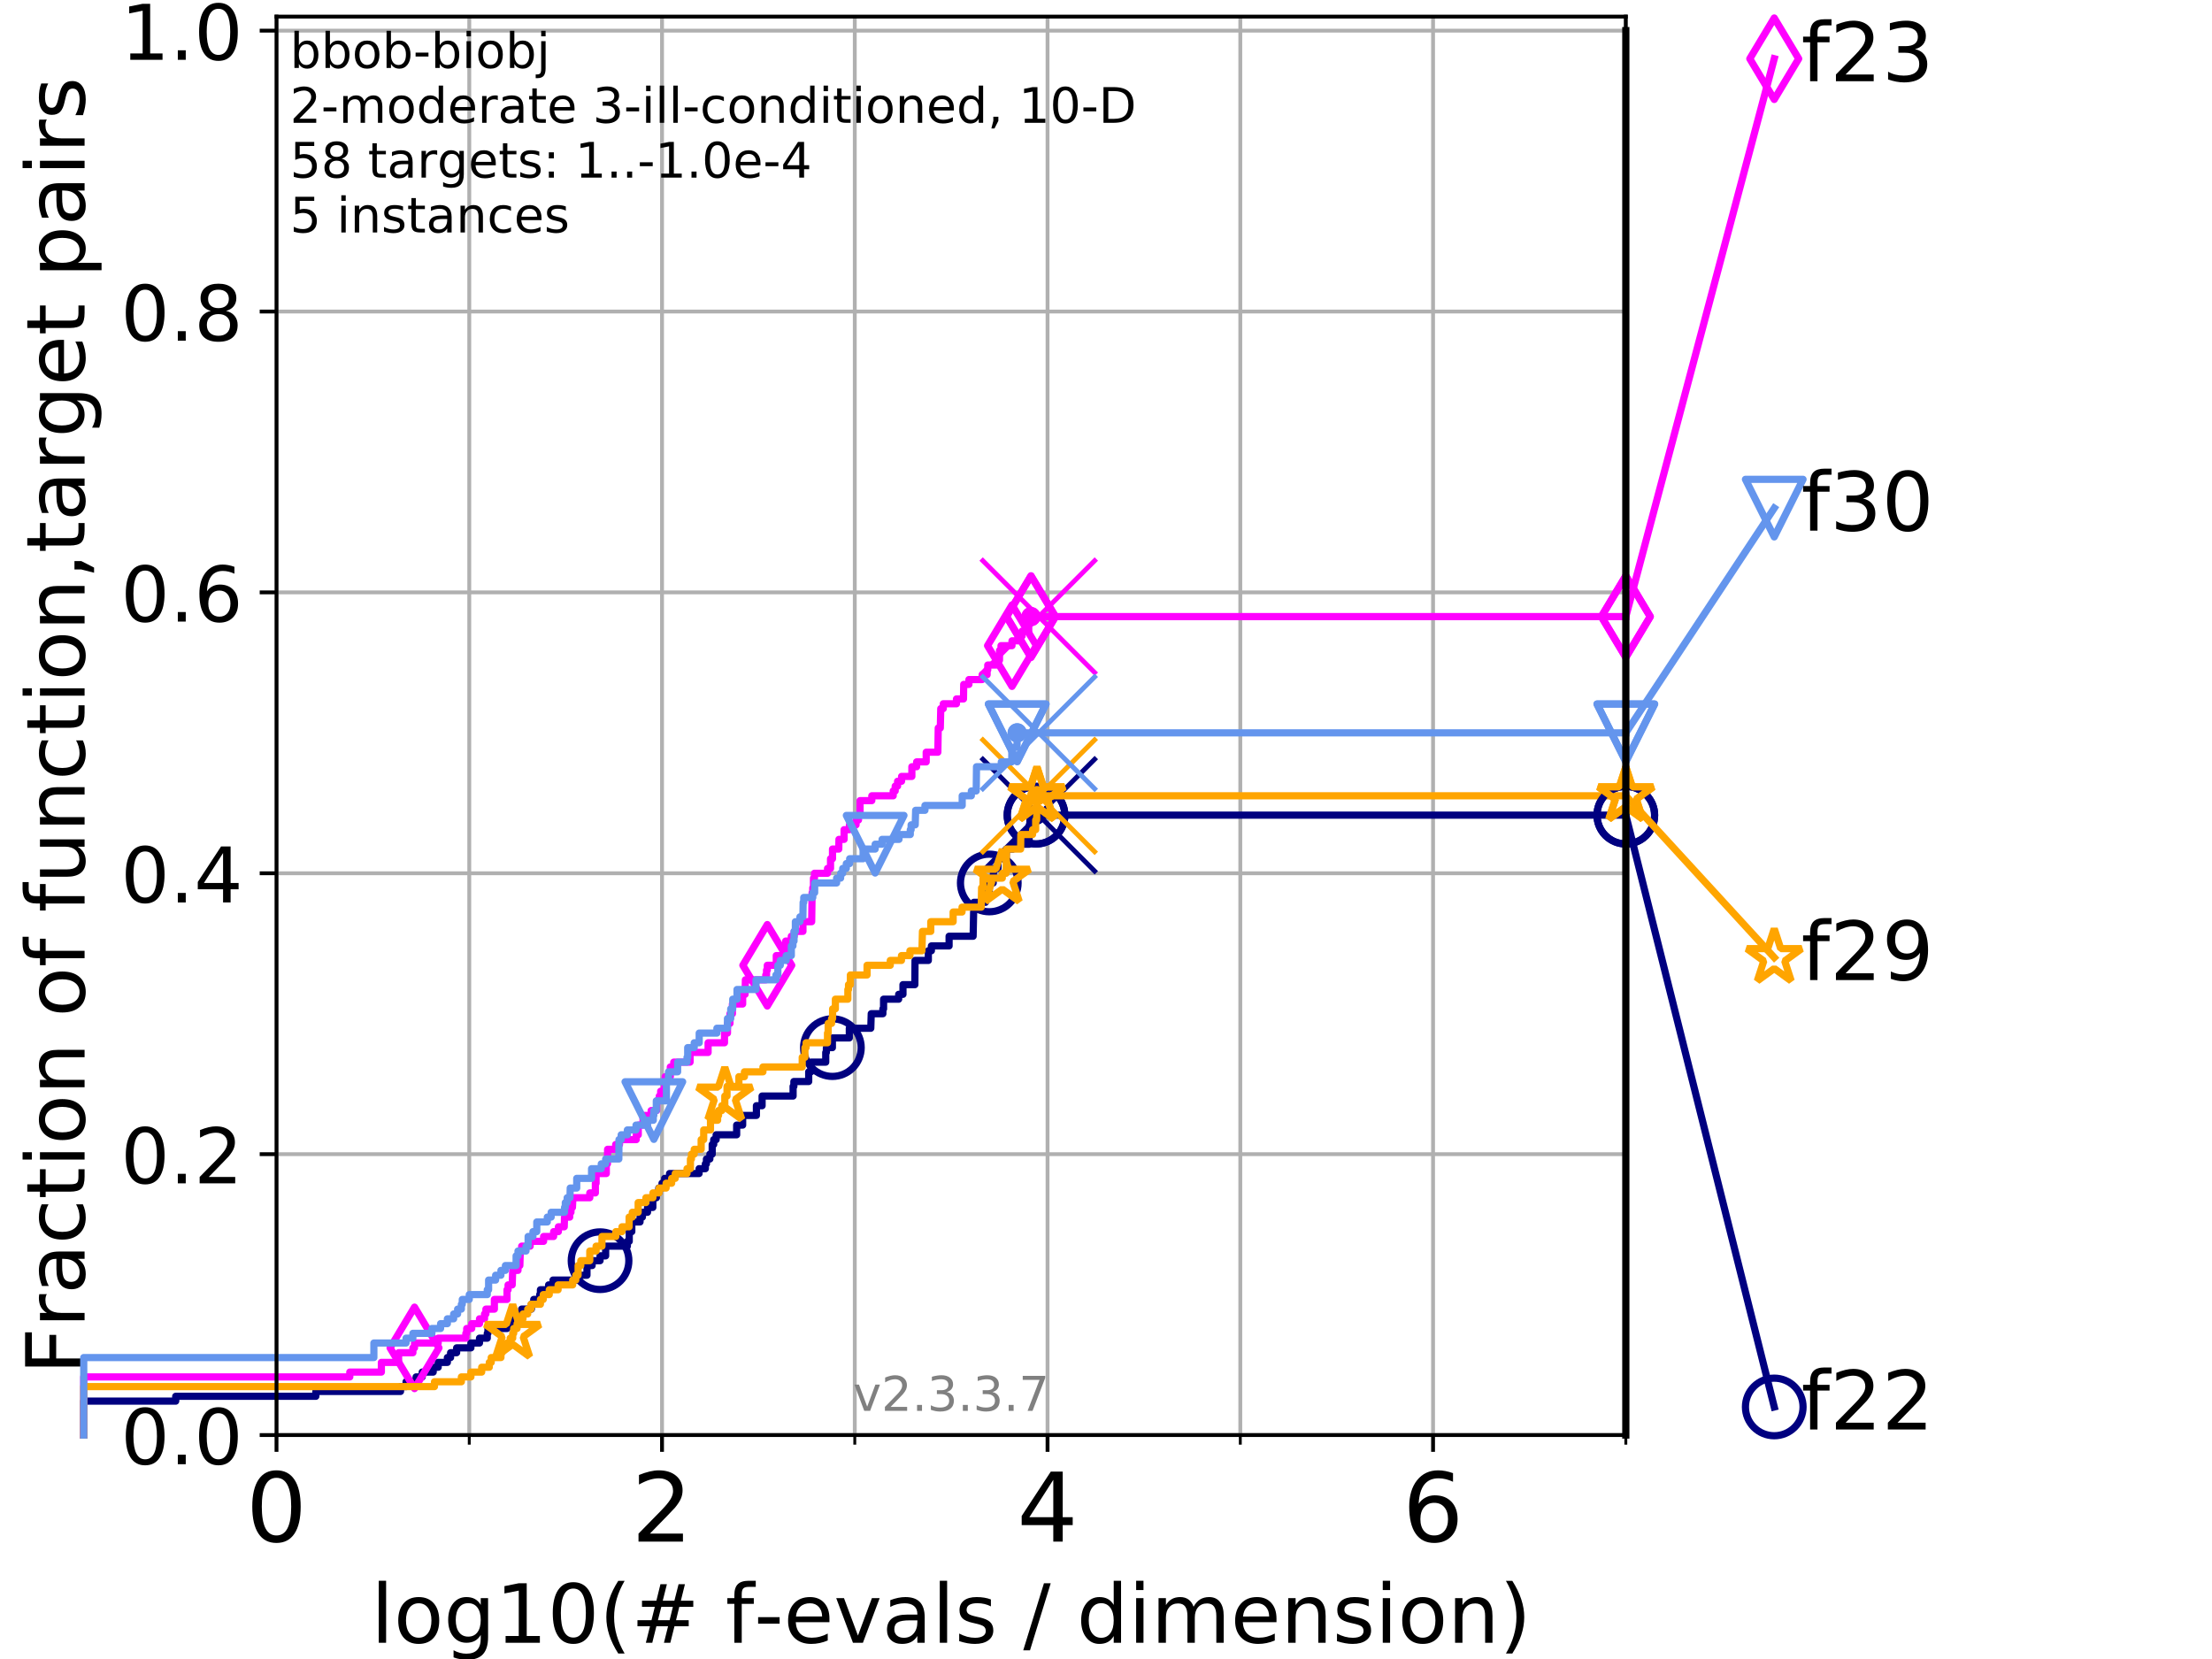 <?xml version="1.0" encoding="utf-8" standalone="no"?>
<!DOCTYPE svg PUBLIC "-//W3C//DTD SVG 1.1//EN"
  "http://www.w3.org/Graphics/SVG/1.1/DTD/svg11.dtd">
<!-- Created with matplotlib (https://matplotlib.org/) -->
<svg height="345.6pt" version="1.1" viewBox="0 0 460.8 345.6" width="460.8pt" xmlns="http://www.w3.org/2000/svg" xmlns:xlink="http://www.w3.org/1999/xlink">
 <defs>
  <style type="text/css">
*{stroke-linecap:butt;stroke-linejoin:round;}
  </style>
 </defs>
 <g id="figure_1">
  <g id="patch_1">
   <path d="M 0 345.6 
L 460.8 345.6 
L 460.8 0 
L 0 0 
z
" style="fill:#ffffff;"/>
  </g>
  <g id="axes_1">
   <g id="patch_2">
    <path d="M 57.6 298.944 
L 338.688 298.944 
L 338.688 3.456 
L 57.6 3.456 
z
" style="fill:#ffffff;"/>
   </g>
   <g id="matplotlib.axis_1">
    <g id="xtick_1">
     <g id="line2d_1">
      <path clip-path="url(#pb2e77cc749)" d="M 57.6 298.944 
L 57.6 3.456 
" style="fill:none;stroke:#b0b0b0;stroke-linecap:square;stroke-width:0.8;"/>
     </g>
     <g id="line2d_2">
      <defs>
       <path d="M 0 0 
L 0 3.5 
" id="m6a8f9280f4" style="stroke:#000000;stroke-width:0.8;"/>
      </defs>
      <g>
       <use style="stroke:#000000;stroke-width:0.8;" x="57.6" xlink:href="#m6a8f9280f4" y="298.944"/>
      </g>
     </g>
     <g id="text_1">
      <!-- 0 -->
      <defs>
       <path d="M 31.781 66.406 
Q 24.172 66.406 20.328 58.906 
Q 16.5 51.422 16.5 36.375 
Q 16.5 21.391 20.328 13.891 
Q 24.172 6.391 31.781 6.391 
Q 39.453 6.391 43.281 13.891 
Q 47.125 21.391 47.125 36.375 
Q 47.125 51.422 43.281 58.906 
Q 39.453 66.406 31.781 66.406 
z
M 31.781 74.219 
Q 44.047 74.219 50.516 64.516 
Q 56.984 54.828 56.984 36.375 
Q 56.984 17.969 50.516 8.266 
Q 44.047 -1.422 31.781 -1.422 
Q 19.531 -1.422 13.062 8.266 
Q 6.594 17.969 6.594 36.375 
Q 6.594 54.828 13.062 64.516 
Q 19.531 74.219 31.781 74.219 
z
" id="DejaVuSans-48"/>
      </defs>
      <g transform="translate(51.237 321.141)scale(0.2 -0.2)">
       <use xlink:href="#DejaVuSans-48"/>
      </g>
     </g>
    </g>
    <g id="xtick_2">
     <g id="line2d_3">
      <path clip-path="url(#pb2e77cc749)" d="M 137.911 298.944 
L 137.911 3.456 
" style="fill:none;stroke:#b0b0b0;stroke-linecap:square;stroke-width:0.8;"/>
     </g>
     <g id="line2d_4">
      <g>
       <use style="stroke:#000000;stroke-width:0.8;" x="137.911" xlink:href="#m6a8f9280f4" y="298.944"/>
      </g>
     </g>
     <g id="text_2">
      <!-- 2 -->
      <defs>
       <path d="M 19.188 8.297 
L 53.609 8.297 
L 53.609 0 
L 7.328 0 
L 7.328 8.297 
Q 12.938 14.109 22.625 23.891 
Q 32.328 33.688 34.812 36.531 
Q 39.547 41.844 41.422 45.531 
Q 43.312 49.219 43.312 52.781 
Q 43.312 58.594 39.234 62.25 
Q 35.156 65.922 28.609 65.922 
Q 23.969 65.922 18.812 64.312 
Q 13.672 62.703 7.812 59.422 
L 7.812 69.391 
Q 13.766 71.781 18.938 73 
Q 24.125 74.219 28.422 74.219 
Q 39.75 74.219 46.484 68.547 
Q 53.219 62.891 53.219 53.422 
Q 53.219 48.922 51.531 44.891 
Q 49.859 40.875 45.406 35.406 
Q 44.188 33.984 37.641 27.219 
Q 31.109 20.453 19.188 8.297 
z
" id="DejaVuSans-50"/>
      </defs>
      <g transform="translate(131.548 321.141)scale(0.2 -0.2)">
       <use xlink:href="#DejaVuSans-50"/>
      </g>
     </g>
    </g>
    <g id="xtick_3">
     <g id="line2d_5">
      <path clip-path="url(#pb2e77cc749)" d="M 218.222 298.944 
L 218.222 3.456 
" style="fill:none;stroke:#b0b0b0;stroke-linecap:square;stroke-width:0.8;"/>
     </g>
     <g id="line2d_6">
      <g>
       <use style="stroke:#000000;stroke-width:0.8;" x="218.222" xlink:href="#m6a8f9280f4" y="298.944"/>
      </g>
     </g>
     <g id="text_3">
      <!-- 4 -->
      <defs>
       <path d="M 37.797 64.312 
L 12.891 25.391 
L 37.797 25.391 
z
M 35.203 72.906 
L 47.609 72.906 
L 47.609 25.391 
L 58.016 25.391 
L 58.016 17.188 
L 47.609 17.188 
L 47.609 0 
L 37.797 0 
L 37.797 17.188 
L 4.891 17.188 
L 4.891 26.703 
z
" id="DejaVuSans-52"/>
      </defs>
      <g transform="translate(211.859 321.141)scale(0.2 -0.2)">
       <use xlink:href="#DejaVuSans-52"/>
      </g>
     </g>
    </g>
    <g id="xtick_4">
     <g id="line2d_7">
      <path clip-path="url(#pb2e77cc749)" d="M 298.533 298.944 
L 298.533 3.456 
" style="fill:none;stroke:#b0b0b0;stroke-linecap:square;stroke-width:0.8;"/>
     </g>
     <g id="line2d_8">
      <g>
       <use style="stroke:#000000;stroke-width:0.8;" x="298.533" xlink:href="#m6a8f9280f4" y="298.944"/>
      </g>
     </g>
     <g id="text_4">
      <!-- 6 -->
      <defs>
       <path d="M 33.016 40.375 
Q 26.375 40.375 22.484 35.828 
Q 18.609 31.297 18.609 23.391 
Q 18.609 15.531 22.484 10.953 
Q 26.375 6.391 33.016 6.391 
Q 39.656 6.391 43.531 10.953 
Q 47.406 15.531 47.406 23.391 
Q 47.406 31.297 43.531 35.828 
Q 39.656 40.375 33.016 40.375 
z
M 52.594 71.297 
L 52.594 62.312 
Q 48.875 64.062 45.094 64.984 
Q 41.312 65.922 37.594 65.922 
Q 27.828 65.922 22.672 59.328 
Q 17.531 52.734 16.797 39.406 
Q 19.672 43.656 24.016 45.922 
Q 28.375 48.188 33.594 48.188 
Q 44.578 48.188 50.953 41.516 
Q 57.328 34.859 57.328 23.391 
Q 57.328 12.156 50.688 5.359 
Q 44.047 -1.422 33.016 -1.422 
Q 20.359 -1.422 13.672 8.266 
Q 6.984 17.969 6.984 36.375 
Q 6.984 53.656 15.188 63.938 
Q 23.391 74.219 37.203 74.219 
Q 40.922 74.219 44.703 73.484 
Q 48.484 72.75 52.594 71.297 
z
" id="DejaVuSans-54"/>
      </defs>
      <g transform="translate(292.17 321.141)scale(0.2 -0.2)">
       <use xlink:href="#DejaVuSans-54"/>
      </g>
     </g>
    </g>
    <g id="xtick_5">
     <g id="line2d_9">
      <path clip-path="url(#pb2e77cc749)" d="M 97.755 298.944 
L 97.755 3.456 
" style="fill:none;stroke:#b0b0b0;stroke-linecap:square;stroke-width:0.8;"/>
     </g>
     <g id="line2d_10">
      <defs>
       <path d="M 0 0 
L 0 2 
" id="m1258992778" style="stroke:#000000;stroke-width:0.6;"/>
      </defs>
      <g>
       <use style="stroke:#000000;stroke-width:0.6;" x="97.755" xlink:href="#m1258992778" y="298.944"/>
      </g>
     </g>
    </g>
    <g id="xtick_6">
     <g id="line2d_11">
      <path clip-path="url(#pb2e77cc749)" d="M 178.066 298.944 
L 178.066 3.456 
" style="fill:none;stroke:#b0b0b0;stroke-linecap:square;stroke-width:0.8;"/>
     </g>
     <g id="line2d_12">
      <g>
       <use style="stroke:#000000;stroke-width:0.6;" x="178.066" xlink:href="#m1258992778" y="298.944"/>
      </g>
     </g>
    </g>
    <g id="xtick_7">
     <g id="line2d_13">
      <path clip-path="url(#pb2e77cc749)" d="M 258.377 298.944 
L 258.377 3.456 
" style="fill:none;stroke:#b0b0b0;stroke-linecap:square;stroke-width:0.8;"/>
     </g>
     <g id="line2d_14">
      <g>
       <use style="stroke:#000000;stroke-width:0.6;" x="258.377" xlink:href="#m1258992778" y="298.944"/>
      </g>
     </g>
    </g>
    <g id="xtick_8">
     <g id="line2d_15">
      <path clip-path="url(#pb2e77cc749)" d="M 338.688 298.944 
L 338.688 3.456 
" style="fill:none;stroke:#b0b0b0;stroke-linecap:square;stroke-width:0.8;"/>
     </g>
     <g id="line2d_16">
      <g>
       <use style="stroke:#000000;stroke-width:0.6;" x="338.688" xlink:href="#m1258992778" y="298.944"/>
      </g>
     </g>
    </g>
    <g id="text_5">
     <!-- log10(# f-evals / dimension) -->
     <defs>
      <path d="M 9.422 75.984 
L 18.406 75.984 
L 18.406 0 
L 9.422 0 
z
" id="DejaVuSans-108"/>
      <path d="M 30.609 48.391 
Q 23.391 48.391 19.188 42.75 
Q 14.984 37.109 14.984 27.297 
Q 14.984 17.484 19.156 11.844 
Q 23.344 6.203 30.609 6.203 
Q 37.797 6.203 41.984 11.859 
Q 46.188 17.531 46.188 27.297 
Q 46.188 37.016 41.984 42.703 
Q 37.797 48.391 30.609 48.391 
z
M 30.609 56 
Q 42.328 56 49.016 48.375 
Q 55.719 40.766 55.719 27.297 
Q 55.719 13.875 49.016 6.219 
Q 42.328 -1.422 30.609 -1.422 
Q 18.844 -1.422 12.172 6.219 
Q 5.516 13.875 5.516 27.297 
Q 5.516 40.766 12.172 48.375 
Q 18.844 56 30.609 56 
z
" id="DejaVuSans-111"/>
      <path d="M 45.406 27.984 
Q 45.406 37.75 41.375 43.109 
Q 37.359 48.484 30.078 48.484 
Q 22.859 48.484 18.828 43.109 
Q 14.797 37.75 14.797 27.984 
Q 14.797 18.266 18.828 12.891 
Q 22.859 7.516 30.078 7.516 
Q 37.359 7.516 41.375 12.891 
Q 45.406 18.266 45.406 27.984 
z
M 54.391 6.781 
Q 54.391 -7.172 48.188 -13.984 
Q 42 -20.797 29.203 -20.797 
Q 24.469 -20.797 20.266 -20.094 
Q 16.062 -19.391 12.109 -17.922 
L 12.109 -9.188 
Q 16.062 -11.328 19.922 -12.344 
Q 23.781 -13.375 27.781 -13.375 
Q 36.625 -13.375 41.016 -8.766 
Q 45.406 -4.156 45.406 5.172 
L 45.406 9.625 
Q 42.625 4.781 38.281 2.391 
Q 33.938 0 27.875 0 
Q 17.828 0 11.672 7.656 
Q 5.516 15.328 5.516 27.984 
Q 5.516 40.672 11.672 48.328 
Q 17.828 56 27.875 56 
Q 33.938 56 38.281 53.609 
Q 42.625 51.219 45.406 46.391 
L 45.406 54.688 
L 54.391 54.688 
z
" id="DejaVuSans-103"/>
      <path d="M 12.406 8.297 
L 28.516 8.297 
L 28.516 63.922 
L 10.984 60.406 
L 10.984 69.391 
L 28.422 72.906 
L 38.281 72.906 
L 38.281 8.297 
L 54.391 8.297 
L 54.391 0 
L 12.406 0 
z
" id="DejaVuSans-49"/>
      <path d="M 31 75.875 
Q 24.469 64.656 21.281 53.656 
Q 18.109 42.672 18.109 31.391 
Q 18.109 20.125 21.312 9.062 
Q 24.516 -2 31 -13.188 
L 23.188 -13.188 
Q 15.875 -1.703 12.234 9.375 
Q 8.594 20.453 8.594 31.391 
Q 8.594 42.281 12.203 53.312 
Q 15.828 64.359 23.188 75.875 
z
" id="DejaVuSans-40"/>
      <path d="M 51.125 44 
L 36.922 44 
L 32.812 27.688 
L 47.125 27.688 
z
M 43.797 71.781 
L 38.719 51.516 
L 52.984 51.516 
L 58.109 71.781 
L 65.922 71.781 
L 60.891 51.516 
L 76.125 51.516 
L 76.125 44 
L 58.984 44 
L 54.984 27.688 
L 70.516 27.688 
L 70.516 20.219 
L 53.078 20.219 
L 48 0 
L 40.188 0 
L 45.219 20.219 
L 30.906 20.219 
L 25.875 0 
L 18.016 0 
L 23.094 20.219 
L 7.719 20.219 
L 7.719 27.688 
L 24.906 27.688 
L 29 44 
L 13.281 44 
L 13.281 51.516 
L 30.906 51.516 
L 35.891 71.781 
z
" id="DejaVuSans-35"/>
      <path id="DejaVuSans-32"/>
      <path d="M 37.109 75.984 
L 37.109 68.5 
L 28.516 68.5 
Q 23.688 68.5 21.797 66.547 
Q 19.922 64.594 19.922 59.516 
L 19.922 54.688 
L 34.719 54.688 
L 34.719 47.703 
L 19.922 47.703 
L 19.922 0 
L 10.891 0 
L 10.891 47.703 
L 2.297 47.703 
L 2.297 54.688 
L 10.891 54.688 
L 10.891 58.5 
Q 10.891 67.625 15.141 71.797 
Q 19.391 75.984 28.609 75.984 
z
" id="DejaVuSans-102"/>
      <path d="M 4.891 31.391 
L 31.203 31.391 
L 31.203 23.391 
L 4.891 23.391 
z
" id="DejaVuSans-45"/>
      <path d="M 56.203 29.594 
L 56.203 25.203 
L 14.891 25.203 
Q 15.484 15.922 20.484 11.062 
Q 25.484 6.203 34.422 6.203 
Q 39.594 6.203 44.453 7.469 
Q 49.312 8.734 54.109 11.281 
L 54.109 2.781 
Q 49.266 0.734 44.188 -0.344 
Q 39.109 -1.422 33.891 -1.422 
Q 20.797 -1.422 13.156 6.188 
Q 5.516 13.812 5.516 26.812 
Q 5.516 40.234 12.766 48.109 
Q 20.016 56 32.328 56 
Q 43.359 56 49.781 48.891 
Q 56.203 41.797 56.203 29.594 
z
M 47.219 32.234 
Q 47.125 39.594 43.094 43.984 
Q 39.062 48.391 32.422 48.391 
Q 24.906 48.391 20.391 44.141 
Q 15.875 39.891 15.188 32.172 
z
" id="DejaVuSans-101"/>
      <path d="M 2.984 54.688 
L 12.5 54.688 
L 29.594 8.797 
L 46.688 54.688 
L 56.203 54.688 
L 35.688 0 
L 23.484 0 
z
" id="DejaVuSans-118"/>
      <path d="M 34.281 27.484 
Q 23.391 27.484 19.188 25 
Q 14.984 22.516 14.984 16.5 
Q 14.984 11.719 18.141 8.906 
Q 21.297 6.109 26.703 6.109 
Q 34.188 6.109 38.703 11.406 
Q 43.219 16.703 43.219 25.484 
L 43.219 27.484 
z
M 52.203 31.203 
L 52.203 0 
L 43.219 0 
L 43.219 8.297 
Q 40.141 3.328 35.547 0.953 
Q 30.953 -1.422 24.312 -1.422 
Q 15.922 -1.422 10.953 3.297 
Q 6 8.016 6 15.922 
Q 6 25.141 12.172 29.828 
Q 18.359 34.516 30.609 34.516 
L 43.219 34.516 
L 43.219 35.406 
Q 43.219 41.609 39.141 45 
Q 35.062 48.391 27.688 48.391 
Q 23 48.391 18.547 47.266 
Q 14.109 46.141 10.016 43.891 
L 10.016 52.203 
Q 14.938 54.109 19.578 55.047 
Q 24.219 56 28.609 56 
Q 40.484 56 46.344 49.844 
Q 52.203 43.703 52.203 31.203 
z
" id="DejaVuSans-97"/>
      <path d="M 44.281 53.078 
L 44.281 44.578 
Q 40.484 46.531 36.375 47.5 
Q 32.281 48.484 27.875 48.484 
Q 21.188 48.484 17.844 46.438 
Q 14.5 44.391 14.5 40.281 
Q 14.5 37.156 16.891 35.375 
Q 19.281 33.594 26.516 31.984 
L 29.594 31.297 
Q 39.156 29.25 43.188 25.516 
Q 47.219 21.781 47.219 15.094 
Q 47.219 7.469 41.188 3.016 
Q 35.156 -1.422 24.609 -1.422 
Q 20.219 -1.422 15.453 -0.562 
Q 10.688 0.297 5.422 2 
L 5.422 11.281 
Q 10.406 8.688 15.234 7.391 
Q 20.062 6.109 24.812 6.109 
Q 31.156 6.109 34.562 8.281 
Q 37.984 10.453 37.984 14.406 
Q 37.984 18.062 35.516 20.016 
Q 33.062 21.969 24.703 23.781 
L 21.578 24.516 
Q 13.234 26.266 9.516 29.906 
Q 5.812 33.547 5.812 39.891 
Q 5.812 47.609 11.281 51.797 
Q 16.75 56 26.812 56 
Q 31.781 56 36.172 55.266 
Q 40.578 54.547 44.281 53.078 
z
" id="DejaVuSans-115"/>
      <path d="M 25.391 72.906 
L 33.688 72.906 
L 8.297 -9.281 
L 0 -9.281 
z
" id="DejaVuSans-47"/>
      <path d="M 45.406 46.391 
L 45.406 75.984 
L 54.391 75.984 
L 54.391 0 
L 45.406 0 
L 45.406 8.203 
Q 42.578 3.328 38.25 0.953 
Q 33.938 -1.422 27.875 -1.422 
Q 17.969 -1.422 11.734 6.484 
Q 5.516 14.406 5.516 27.297 
Q 5.516 40.188 11.734 48.094 
Q 17.969 56 27.875 56 
Q 33.938 56 38.25 53.625 
Q 42.578 51.266 45.406 46.391 
z
M 14.797 27.297 
Q 14.797 17.391 18.875 11.75 
Q 22.953 6.109 30.078 6.109 
Q 37.203 6.109 41.297 11.75 
Q 45.406 17.391 45.406 27.297 
Q 45.406 37.203 41.297 42.844 
Q 37.203 48.484 30.078 48.484 
Q 22.953 48.484 18.875 42.844 
Q 14.797 37.203 14.797 27.297 
z
" id="DejaVuSans-100"/>
      <path d="M 9.422 54.688 
L 18.406 54.688 
L 18.406 0 
L 9.422 0 
z
M 9.422 75.984 
L 18.406 75.984 
L 18.406 64.594 
L 9.422 64.594 
z
" id="DejaVuSans-105"/>
      <path d="M 52 44.188 
Q 55.375 50.25 60.062 53.125 
Q 64.75 56 71.094 56 
Q 79.641 56 84.281 50.016 
Q 88.922 44.047 88.922 33.016 
L 88.922 0 
L 79.891 0 
L 79.891 32.719 
Q 79.891 40.578 77.094 44.375 
Q 74.312 48.188 68.609 48.188 
Q 61.625 48.188 57.562 43.547 
Q 53.516 38.922 53.516 30.906 
L 53.516 0 
L 44.484 0 
L 44.484 32.719 
Q 44.484 40.625 41.703 44.406 
Q 38.922 48.188 33.109 48.188 
Q 26.219 48.188 22.156 43.531 
Q 18.109 38.875 18.109 30.906 
L 18.109 0 
L 9.078 0 
L 9.078 54.688 
L 18.109 54.688 
L 18.109 46.188 
Q 21.188 51.219 25.484 53.609 
Q 29.781 56 35.688 56 
Q 41.656 56 45.828 52.969 
Q 50 49.953 52 44.188 
z
" id="DejaVuSans-109"/>
      <path d="M 54.891 33.016 
L 54.891 0 
L 45.906 0 
L 45.906 32.719 
Q 45.906 40.484 42.875 44.328 
Q 39.844 48.188 33.797 48.188 
Q 26.516 48.188 22.312 43.547 
Q 18.109 38.922 18.109 30.906 
L 18.109 0 
L 9.078 0 
L 9.078 54.688 
L 18.109 54.688 
L 18.109 46.188 
Q 21.344 51.125 25.703 53.562 
Q 30.078 56 35.797 56 
Q 45.219 56 50.047 50.172 
Q 54.891 44.344 54.891 33.016 
z
" id="DejaVuSans-110"/>
      <path d="M 8.016 75.875 
L 15.828 75.875 
Q 23.141 64.359 26.781 53.312 
Q 30.422 42.281 30.422 31.391 
Q 30.422 20.453 26.781 9.375 
Q 23.141 -1.703 15.828 -13.188 
L 8.016 -13.188 
Q 14.5 -2 17.703 9.062 
Q 20.906 20.125 20.906 31.391 
Q 20.906 42.672 17.703 53.656 
Q 14.5 64.656 8.016 75.875 
z
" id="DejaVuSans-41"/>
     </defs>
     <g transform="translate(77.303 342.218)scale(0.17 -0.17)">
      <use xlink:href="#DejaVuSans-108"/>
      <use x="27.783" xlink:href="#DejaVuSans-111"/>
      <use x="88.965" xlink:href="#DejaVuSans-103"/>
      <use x="152.441" xlink:href="#DejaVuSans-49"/>
      <use x="216.064" xlink:href="#DejaVuSans-48"/>
      <use x="279.688" xlink:href="#DejaVuSans-40"/>
      <use x="318.701" xlink:href="#DejaVuSans-35"/>
      <use x="402.49" xlink:href="#DejaVuSans-32"/>
      <use x="434.277" xlink:href="#DejaVuSans-102"/>
      <use x="469.404" xlink:href="#DejaVuSans-45"/>
      <use x="505.488" xlink:href="#DejaVuSans-101"/>
      <use x="567.012" xlink:href="#DejaVuSans-118"/>
      <use x="626.191" xlink:href="#DejaVuSans-97"/>
      <use x="687.471" xlink:href="#DejaVuSans-108"/>
      <use x="715.254" xlink:href="#DejaVuSans-115"/>
      <use x="767.354" xlink:href="#DejaVuSans-32"/>
      <use x="799.141" xlink:href="#DejaVuSans-47"/>
      <use x="832.832" xlink:href="#DejaVuSans-32"/>
      <use x="864.619" xlink:href="#DejaVuSans-100"/>
      <use x="928.096" xlink:href="#DejaVuSans-105"/>
      <use x="955.879" xlink:href="#DejaVuSans-109"/>
      <use x="1053.291" xlink:href="#DejaVuSans-101"/>
      <use x="1114.814" xlink:href="#DejaVuSans-110"/>
      <use x="1178.193" xlink:href="#DejaVuSans-115"/>
      <use x="1230.293" xlink:href="#DejaVuSans-105"/>
      <use x="1258.076" xlink:href="#DejaVuSans-111"/>
      <use x="1319.258" xlink:href="#DejaVuSans-110"/>
      <use x="1382.637" xlink:href="#DejaVuSans-41"/>
     </g>
    </g>
   </g>
   <g id="matplotlib.axis_2">
    <g id="ytick_1">
     <g id="line2d_17">
      <path clip-path="url(#pb2e77cc749)" d="M 57.6 298.944 
L 338.688 298.944 
" style="fill:none;stroke:#b0b0b0;stroke-linecap:square;stroke-width:0.8;"/>
     </g>
     <g id="line2d_18">
      <defs>
       <path d="M 0 0 
L -3.5 0 
" id="mff943b4b8a" style="stroke:#000000;stroke-width:0.8;"/>
      </defs>
      <g>
       <use style="stroke:#000000;stroke-width:0.8;" x="57.6" xlink:href="#mff943b4b8a" y="298.944"/>
      </g>
     </g>
     <g id="text_6">
      <!-- 0.0 -->
      <defs>
       <path d="M 10.688 12.406 
L 21 12.406 
L 21 0 
L 10.688 0 
z
" id="DejaVuSans-46"/>
      </defs>
      <g transform="translate(25.155 305.023)scale(0.16 -0.16)">
       <use xlink:href="#DejaVuSans-48"/>
       <use x="63.623" xlink:href="#DejaVuSans-46"/>
       <use x="95.41" xlink:href="#DejaVuSans-48"/>
      </g>
     </g>
    </g>
    <g id="ytick_2">
     <g id="line2d_19">
      <path clip-path="url(#pb2e77cc749)" d="M 57.6 240.432 
L 338.688 240.432 
" style="fill:none;stroke:#b0b0b0;stroke-linecap:square;stroke-width:0.8;"/>
     </g>
     <g id="line2d_20">
      <g>
       <use style="stroke:#000000;stroke-width:0.8;" x="57.6" xlink:href="#mff943b4b8a" y="240.432"/>
      </g>
     </g>
     <g id="text_7">
      <!-- 0.2 -->
      <g transform="translate(25.155 246.51)scale(0.16 -0.16)">
       <use xlink:href="#DejaVuSans-48"/>
       <use x="63.623" xlink:href="#DejaVuSans-46"/>
       <use x="95.41" xlink:href="#DejaVuSans-50"/>
      </g>
     </g>
    </g>
    <g id="ytick_3">
     <g id="line2d_21">
      <path clip-path="url(#pb2e77cc749)" d="M 57.6 181.919 
L 338.688 181.919 
" style="fill:none;stroke:#b0b0b0;stroke-linecap:square;stroke-width:0.8;"/>
     </g>
     <g id="line2d_22">
      <g>
       <use style="stroke:#000000;stroke-width:0.8;" x="57.6" xlink:href="#mff943b4b8a" y="181.919"/>
      </g>
     </g>
     <g id="text_8">
      <!-- 0.4 -->
      <g transform="translate(25.155 187.998)scale(0.16 -0.16)">
       <use xlink:href="#DejaVuSans-48"/>
       <use x="63.623" xlink:href="#DejaVuSans-46"/>
       <use x="95.41" xlink:href="#DejaVuSans-52"/>
      </g>
     </g>
    </g>
    <g id="ytick_4">
     <g id="line2d_23">
      <path clip-path="url(#pb2e77cc749)" d="M 57.6 123.407 
L 338.688 123.407 
" style="fill:none;stroke:#b0b0b0;stroke-linecap:square;stroke-width:0.8;"/>
     </g>
     <g id="line2d_24">
      <g>
       <use style="stroke:#000000;stroke-width:0.8;" x="57.6" xlink:href="#mff943b4b8a" y="123.407"/>
      </g>
     </g>
     <g id="text_9">
      <!-- 0.6 -->
      <g transform="translate(25.155 129.485)scale(0.16 -0.16)">
       <use xlink:href="#DejaVuSans-48"/>
       <use x="63.623" xlink:href="#DejaVuSans-46"/>
       <use x="95.41" xlink:href="#DejaVuSans-54"/>
      </g>
     </g>
    </g>
    <g id="ytick_5">
     <g id="line2d_25">
      <path clip-path="url(#pb2e77cc749)" d="M 57.6 64.894 
L 338.688 64.894 
" style="fill:none;stroke:#b0b0b0;stroke-linecap:square;stroke-width:0.8;"/>
     </g>
     <g id="line2d_26">
      <g>
       <use style="stroke:#000000;stroke-width:0.8;" x="57.6" xlink:href="#mff943b4b8a" y="64.894"/>
      </g>
     </g>
     <g id="text_10">
      <!-- 0.8 -->
      <defs>
       <path d="M 31.781 34.625 
Q 24.75 34.625 20.719 30.859 
Q 16.703 27.094 16.703 20.516 
Q 16.703 13.922 20.719 10.156 
Q 24.75 6.391 31.781 6.391 
Q 38.812 6.391 42.859 10.172 
Q 46.922 13.969 46.922 20.516 
Q 46.922 27.094 42.891 30.859 
Q 38.875 34.625 31.781 34.625 
z
M 21.922 38.812 
Q 15.578 40.375 12.031 44.719 
Q 8.5 49.078 8.5 55.328 
Q 8.5 64.062 14.719 69.141 
Q 20.953 74.219 31.781 74.219 
Q 42.672 74.219 48.875 69.141 
Q 55.078 64.062 55.078 55.328 
Q 55.078 49.078 51.531 44.719 
Q 48 40.375 41.703 38.812 
Q 48.828 37.156 52.797 32.312 
Q 56.781 27.484 56.781 20.516 
Q 56.781 9.906 50.312 4.234 
Q 43.844 -1.422 31.781 -1.422 
Q 19.734 -1.422 13.25 4.234 
Q 6.781 9.906 6.781 20.516 
Q 6.781 27.484 10.781 32.312 
Q 14.797 37.156 21.922 38.812 
z
M 18.312 54.391 
Q 18.312 48.734 21.844 45.562 
Q 25.391 42.391 31.781 42.391 
Q 38.141 42.391 41.719 45.562 
Q 45.312 48.734 45.312 54.391 
Q 45.312 60.062 41.719 63.234 
Q 38.141 66.406 31.781 66.406 
Q 25.391 66.406 21.844 63.234 
Q 18.312 60.062 18.312 54.391 
z
" id="DejaVuSans-56"/>
      </defs>
      <g transform="translate(25.155 70.973)scale(0.16 -0.16)">
       <use xlink:href="#DejaVuSans-48"/>
       <use x="63.623" xlink:href="#DejaVuSans-46"/>
       <use x="95.41" xlink:href="#DejaVuSans-56"/>
      </g>
     </g>
    </g>
    <g id="ytick_6">
     <g id="line2d_27">
      <path clip-path="url(#pb2e77cc749)" d="M 57.6 6.382 
L 338.688 6.382 
" style="fill:none;stroke:#b0b0b0;stroke-linecap:square;stroke-width:0.8;"/>
     </g>
     <g id="line2d_28">
      <g>
       <use style="stroke:#000000;stroke-width:0.8;" x="57.6" xlink:href="#mff943b4b8a" y="6.382"/>
      </g>
     </g>
     <g id="text_11">
      <!-- 1.0 -->
      <g transform="translate(25.155 12.46)scale(0.16 -0.16)">
       <use xlink:href="#DejaVuSans-49"/>
       <use x="63.623" xlink:href="#DejaVuSans-46"/>
       <use x="95.41" xlink:href="#DejaVuSans-48"/>
      </g>
     </g>
    </g>
    <g id="text_12">
     <!-- Fraction of function,target pairs -->
     <defs>
      <path d="M 9.812 72.906 
L 51.703 72.906 
L 51.703 64.594 
L 19.672 64.594 
L 19.672 43.109 
L 48.578 43.109 
L 48.578 34.812 
L 19.672 34.812 
L 19.672 0 
L 9.812 0 
z
" id="DejaVuSans-70"/>
      <path d="M 41.109 46.297 
Q 39.594 47.172 37.812 47.578 
Q 36.031 48 33.891 48 
Q 26.266 48 22.188 43.047 
Q 18.109 38.094 18.109 28.812 
L 18.109 0 
L 9.078 0 
L 9.078 54.688 
L 18.109 54.688 
L 18.109 46.188 
Q 20.953 51.172 25.484 53.578 
Q 30.031 56 36.531 56 
Q 37.453 56 38.578 55.875 
Q 39.703 55.766 41.062 55.516 
z
" id="DejaVuSans-114"/>
      <path d="M 48.781 52.594 
L 48.781 44.188 
Q 44.969 46.297 41.141 47.344 
Q 37.312 48.391 33.406 48.391 
Q 24.656 48.391 19.812 42.844 
Q 14.984 37.312 14.984 27.297 
Q 14.984 17.281 19.812 11.734 
Q 24.656 6.203 33.406 6.203 
Q 37.312 6.203 41.141 7.25 
Q 44.969 8.297 48.781 10.406 
L 48.781 2.094 
Q 45.016 0.344 40.984 -0.531 
Q 36.969 -1.422 32.422 -1.422 
Q 20.062 -1.422 12.781 6.344 
Q 5.516 14.109 5.516 27.297 
Q 5.516 40.672 12.859 48.328 
Q 20.219 56 33.016 56 
Q 37.156 56 41.109 55.141 
Q 45.062 54.297 48.781 52.594 
z
" id="DejaVuSans-99"/>
      <path d="M 18.312 70.219 
L 18.312 54.688 
L 36.812 54.688 
L 36.812 47.703 
L 18.312 47.703 
L 18.312 18.016 
Q 18.312 11.328 20.141 9.422 
Q 21.969 7.516 27.594 7.516 
L 36.812 7.516 
L 36.812 0 
L 27.594 0 
Q 17.188 0 13.234 3.875 
Q 9.281 7.766 9.281 18.016 
L 9.281 47.703 
L 2.688 47.703 
L 2.688 54.688 
L 9.281 54.688 
L 9.281 70.219 
z
" id="DejaVuSans-116"/>
      <path d="M 8.5 21.578 
L 8.5 54.688 
L 17.484 54.688 
L 17.484 21.922 
Q 17.484 14.156 20.5 10.266 
Q 23.531 6.391 29.594 6.391 
Q 36.859 6.391 41.078 11.031 
Q 45.312 15.672 45.312 23.688 
L 45.312 54.688 
L 54.297 54.688 
L 54.297 0 
L 45.312 0 
L 45.312 8.406 
Q 42.047 3.422 37.719 1 
Q 33.406 -1.422 27.688 -1.422 
Q 18.266 -1.422 13.375 4.438 
Q 8.5 10.297 8.5 21.578 
z
M 31.109 56 
z
" id="DejaVuSans-117"/>
      <path d="M 11.719 12.406 
L 22.016 12.406 
L 22.016 4 
L 14.016 -11.625 
L 7.719 -11.625 
L 11.719 4 
z
" id="DejaVuSans-44"/>
      <path d="M 18.109 8.203 
L 18.109 -20.797 
L 9.078 -20.797 
L 9.078 54.688 
L 18.109 54.688 
L 18.109 46.391 
Q 20.953 51.266 25.266 53.625 
Q 29.594 56 35.594 56 
Q 45.562 56 51.781 48.094 
Q 58.016 40.188 58.016 27.297 
Q 58.016 14.406 51.781 6.484 
Q 45.562 -1.422 35.594 -1.422 
Q 29.594 -1.422 25.266 0.953 
Q 20.953 3.328 18.109 8.203 
z
M 48.688 27.297 
Q 48.688 37.203 44.609 42.844 
Q 40.531 48.484 33.406 48.484 
Q 26.266 48.484 22.188 42.844 
Q 18.109 37.203 18.109 27.297 
Q 18.109 17.391 22.188 11.75 
Q 26.266 6.109 33.406 6.109 
Q 40.531 6.109 44.609 11.75 
Q 48.688 17.391 48.688 27.297 
z
" id="DejaVuSans-112"/>
     </defs>
     <g transform="translate(17.62 286.339)rotate(-90)scale(0.17 -0.17)">
      <use xlink:href="#DejaVuSans-70"/>
      <use x="57.41" xlink:href="#DejaVuSans-114"/>
      <use x="98.523" xlink:href="#DejaVuSans-97"/>
      <use x="159.803" xlink:href="#DejaVuSans-99"/>
      <use x="214.783" xlink:href="#DejaVuSans-116"/>
      <use x="253.992" xlink:href="#DejaVuSans-105"/>
      <use x="281.775" xlink:href="#DejaVuSans-111"/>
      <use x="342.957" xlink:href="#DejaVuSans-110"/>
      <use x="406.336" xlink:href="#DejaVuSans-32"/>
      <use x="438.123" xlink:href="#DejaVuSans-111"/>
      <use x="499.305" xlink:href="#DejaVuSans-102"/>
      <use x="534.51" xlink:href="#DejaVuSans-32"/>
      <use x="566.297" xlink:href="#DejaVuSans-102"/>
      <use x="601.502" xlink:href="#DejaVuSans-117"/>
      <use x="664.881" xlink:href="#DejaVuSans-110"/>
      <use x="728.26" xlink:href="#DejaVuSans-99"/>
      <use x="783.24" xlink:href="#DejaVuSans-116"/>
      <use x="822.449" xlink:href="#DejaVuSans-105"/>
      <use x="850.232" xlink:href="#DejaVuSans-111"/>
      <use x="911.414" xlink:href="#DejaVuSans-110"/>
      <use x="974.793" xlink:href="#DejaVuSans-44"/>
      <use x="1006.58" xlink:href="#DejaVuSans-116"/>
      <use x="1045.789" xlink:href="#DejaVuSans-97"/>
      <use x="1107.068" xlink:href="#DejaVuSans-114"/>
      <use x="1148.166" xlink:href="#DejaVuSans-103"/>
      <use x="1211.643" xlink:href="#DejaVuSans-101"/>
      <use x="1273.166" xlink:href="#DejaVuSans-116"/>
      <use x="1312.375" xlink:href="#DejaVuSans-32"/>
      <use x="1344.162" xlink:href="#DejaVuSans-112"/>
      <use x="1407.639" xlink:href="#DejaVuSans-97"/>
      <use x="1468.918" xlink:href="#DejaVuSans-105"/>
      <use x="1496.701" xlink:href="#DejaVuSans-114"/>
      <use x="1537.814" xlink:href="#DejaVuSans-115"/>
     </g>
    </g>
   </g>
   <g id="line2d_29">
    <defs>
     <path d="M 0 1.5 
C 0.398 1.5 0.779 1.342 1.061 1.061 
C 1.342 0.779 1.5 0.398 1.5 0 
C 1.5 -0.398 1.342 -0.779 1.061 -1.061 
C 0.779 -1.342 0.398 -1.5 0 -1.5 
C -0.398 -1.5 -0.779 -1.342 -1.061 -1.061 
C -1.342 -0.779 -1.5 -0.398 -1.5 0 
C -1.5 0.398 -1.342 0.779 -1.061 1.061 
C -0.779 1.342 -0.398 1.5 0 1.5 
z
" id="maec2bf5628" style="stroke:#000080;"/>
    </defs>
    <g>
     <use style="fill:#000080;stroke:#000080;" x="215.822" xlink:href="#maec2bf5628" y="169.813"/>
     <use style="fill:#000080;stroke:#000080;" x="215.822" xlink:href="#maec2bf5628" y="169.813"/>
    </g>
   </g>
   <g id="line2d_30">
    <path d="M 17.445 298.944 
L 17.445 291.882 
L 36.604 291.882 
L 36.604 290.873 
L 65.797 290.873 
L 65.797 289.864 
L 83.438 289.864 
L 83.438 288.856 
L 84.588 288.856 
L 84.588 287.847 
L 86.684 287.847 
L 86.684 286.838 
L 87.952 286.838 
L 87.952 285.829 
L 90.243 285.829 
L 90.243 284.82 
L 91.284 284.82 
L 91.284 283.811 
L 93.197 283.811 
L 93.197 282.803 
L 93.864 282.803 
L 93.864 281.794 
L 95.125 281.794 
L 95.125 280.785 
L 98.101 280.785 
L 98.101 279.776 
L 99.887 279.776 
L 99.887 278.767 
L 101.507 278.767 
L 101.507 277.758 
L 101.647 277.758 
L 101.647 276.75 
L 105.622 276.75 
L 105.622 275.741 
L 106.383 275.741 
L 106.383 274.732 
L 107.009 274.732 
L 107.009 273.723 
L 108.671 273.723 
L 108.671 272.714 
L 110.694 272.714 
L 110.694 271.705 
L 111.186 271.705 
L 111.186 270.697 
L 112.432 270.697 
L 112.432 269.688 
L 112.581 269.688 
L 112.581 268.679 
L 114.284 268.679 
L 114.284 267.67 
L 115.206 267.67 
L 115.206 266.661 
L 120.619 266.661 
L 120.619 265.652 
L 122.277 265.652 
L 122.277 263.635 
L 123.354 263.635 
L 123.354 262.626 
L 125.002 262.626 
L 125.002 261.617 
L 126.168 261.617 
L 126.168 259.599 
L 130.691 259.599 
L 130.691 258.591 
L 131.082 258.591 
L 131.082 256.573 
L 131.616 256.573 
L 131.616 254.555 
L 133.33 254.555 
L 133.33 253.546 
L 133.822 253.546 
L 133.822 252.538 
L 134.891 252.538 
L 134.891 251.529 
L 135.996 251.529 
L 135.996 249.511 
L 136.739 249.511 
L 136.739 248.502 
L 137.235 248.502 
L 137.235 247.493 
L 137.911 247.493 
L 137.911 246.485 
L 138.46 246.485 
L 138.46 245.476 
L 139.478 245.476 
L 139.478 244.467 
L 145.632 244.467 
L 145.632 243.458 
L 146.937 243.458 
L 146.937 242.449 
L 147.165 242.449 
L 147.165 241.44 
L 147.878 241.44 
L 147.878 240.432 
L 148.364 240.432 
L 148.364 238.414 
L 148.677 238.414 
L 148.677 237.405 
L 149.187 237.405 
L 149.187 236.396 
L 153.46 236.396 
L 153.46 234.379 
L 154.708 234.379 
L 154.708 232.361 
L 157.574 232.361 
L 157.574 230.343 
L 158.758 230.343 
L 158.758 228.325 
L 165.215 228.325 
L 165.215 226.308 
L 165.379 226.308 
L 165.379 225.299 
L 168.467 225.299 
L 168.467 223.281 
L 168.938 223.281 
L 168.938 221.264 
L 172.017 221.264 
L 172.017 219.246 
L 172.152 219.246 
L 172.152 218.237 
L 173.401 218.237 
L 173.401 216.219 
L 176.928 216.219 
L 176.928 214.202 
L 181.402 214.202 
L 181.495 211.175 
L 183.919 211.175 
L 183.919 210.166 
L 184.066 210.166 
L 184.066 208.149 
L 187.208 208.149 
L 187.208 207.14 
L 188.106 207.14 
L 188.106 205.122 
L 190.582 205.122 
L 190.617 200.078 
L 193.39 200.078 
L 193.39 198.06 
L 194.027 198.06 
L 194.027 197.052 
L 197.713 197.052 
L 197.713 195.034 
L 202.719 195.034 
L 202.827 189.99 
L 202.853 189.99 
L 202.875 187.972 
L 205.282 187.972 
L 205.282 186.963 
L 205.602 186.963 
L 205.602 185.954 
L 206.084 185.954 
L 206.084 183.937 
L 206.905 183.937 
L 206.971 180.91 
L 207.901 180.91 
L 207.901 178.893 
L 209.603 178.893 
L 209.644 176.875 
L 210.988 176.875 
L 210.988 175.866 
L 214.374 175.866 
L 214.429 171.831 
L 214.549 171.831 
L 214.549 170.822 
L 215.822 170.822 
L 215.822 169.813 
L 338.688 169.813 
L 338.688 169.813 
" style="fill:none;stroke:#000080;stroke-linecap:square;stroke-width:1.5;"/>
   </g>
   <g id="line2d_31">
    <defs>
     <path d="M 0 6 
C 1.591 6 3.117 5.368 4.243 4.243 
C 5.368 3.117 6 1.591 6 0 
C 6 -1.591 5.368 -3.117 4.243 -4.243 
C 3.117 -5.368 1.591 -6 0 -6 
C -1.591 -6 -3.117 -5.368 -4.243 -4.243 
C -5.368 -3.117 -6 -1.591 -6 0 
C -6 1.591 -5.368 3.117 -4.243 4.243 
C -3.117 5.368 -1.591 6 0 6 
z
" id="mcc8ae3efde" style="stroke:#000080;stroke-width:1.5;"/>
    </defs>
    <g>
     <use style="fill-opacity:0;stroke:#000080;stroke-width:1.5;" x="125.002" xlink:href="#mcc8ae3efde" y="262.626"/>
     <use style="fill-opacity:0;stroke:#000080;stroke-width:1.5;" x="173.401" xlink:href="#mcc8ae3efde" y="218.237"/>
     <use style="fill-opacity:0;stroke:#000080;stroke-width:1.5;" x="206.084" xlink:href="#mcc8ae3efde" y="183.937"/>
     <use style="fill-opacity:0;stroke:#000080;stroke-width:1.5;" x="215.822" xlink:href="#mcc8ae3efde" y="169.813"/>
     <use style="fill-opacity:0;stroke:#000080;stroke-width:1.5;" x="215.822" xlink:href="#mcc8ae3efde" y="169.813"/>
     <use style="fill-opacity:0;stroke:#000080;stroke-width:1.5;" x="338.688" xlink:href="#mcc8ae3efde" y="169.813"/>
    </g>
   </g>
   <g id="line2d_32">
    <path style="fill:none;stroke:#000080;stroke-linecap:square;stroke-width:1.5;"/>
    <g/>
   </g>
   <g id="line2d_33">
    <path clip-path="url(#pb2e77cc749)" d="M 216.386 169.813 
" style="fill:none;stroke:#000080;stroke-linecap:square;stroke-width:1.5;"/>
    <defs>
     <path d="M -12 12 
L 12 -12 
M -12 -12 
L 12 12 
" id="m7550125051" style="stroke:#000080;"/>
    </defs>
    <g clip-path="url(#pb2e77cc749)">
     <use style="fill:#000080;stroke:#000080;" x="216.386" xlink:href="#m7550125051" y="169.813"/>
    </g>
   </g>
   <g id="line2d_34">
    <defs>
     <path d="M 0 1.5 
C 0.398 1.5 0.779 1.342 1.061 1.061 
C 1.342 0.779 1.5 0.398 1.5 0 
C 1.5 -0.398 1.342 -0.779 1.061 -1.061 
C 0.779 -1.342 0.398 -1.5 0 -1.5 
C -0.398 -1.5 -0.779 -1.342 -1.061 -1.061 
C -1.342 -0.779 -1.5 -0.398 -1.5 0 
C -1.5 0.398 -1.342 0.779 -1.061 1.061 
C -0.779 1.342 -0.398 1.5 0 1.5 
z
" id="m3f670f83d7" style="stroke:#ff00ff;"/>
    </defs>
    <g>
     <use style="fill:#ff00ff;stroke:#ff00ff;" x="214.776" xlink:href="#m3f670f83d7" y="128.451"/>
     <use style="fill:#ff00ff;stroke:#ff00ff;" x="214.776" xlink:href="#m3f670f83d7" y="128.451"/>
    </g>
   </g>
   <g id="line2d_35">
    <path d="M 17.445 298.944 
L 17.445 286.838 
L 72.868 286.838 
L 72.868 285.829 
L 79.447 285.829 
L 79.447 283.811 
L 83.037 283.811 
L 83.037 281.794 
L 86.013 281.794 
L 86.013 280.785 
L 86.351 280.785 
L 86.351 279.776 
L 91.284 279.776 
L 91.284 278.767 
L 97.044 278.767 
L 97.044 277.758 
L 97.224 277.758 
L 97.224 276.75 
L 98.271 276.75 
L 98.271 275.741 
L 99.887 275.741 
L 99.887 274.732 
L 100.935 274.732 
L 100.935 273.723 
L 101.223 273.723 
L 101.223 272.714 
L 102.989 272.714 
L 102.989 270.697 
L 105.622 270.697 
L 105.622 268.679 
L 105.843 268.679 
L 105.843 267.67 
L 106.699 267.67 
L 106.803 264.644 
L 107.909 264.644 
L 107.909 263.635 
L 108.294 263.635 
L 108.389 260.608 
L 108.671 260.608 
L 108.671 259.599 
L 110.443 259.599 
L 110.443 258.591 
L 113.24 258.591 
L 113.24 257.582 
L 115.333 257.582 
L 115.333 256.573 
L 116.323 256.573 
L 116.323 255.564 
L 117.542 255.564 
L 117.598 253.546 
L 118.682 253.546 
L 118.682 252.538 
L 118.943 252.538 
L 118.943 251.529 
L 119.25 251.529 
L 119.352 249.511 
L 122.865 249.511 
L 122.865 248.502 
L 124.024 248.502 
L 124.024 246.485 
L 124.178 246.485 
L 124.178 244.467 
L 126.304 244.467 
L 126.304 242.449 
L 126.54 242.449 
L 126.574 239.423 
L 128.26 239.423 
L 128.26 238.414 
L 129.06 238.414 
L 129.06 237.405 
L 132.542 237.405 
L 132.542 236.396 
L 132.964 236.396 
L 132.964 234.379 
L 133.954 234.379 
L 133.954 232.361 
L 135.642 232.361 
L 135.642 231.352 
L 136.795 231.352 
L 136.795 229.334 
L 137.344 229.334 
L 137.344 228.325 
L 137.63 228.325 
L 137.63 227.317 
L 138.443 227.317 
L 138.443 225.299 
L 138.561 225.299 
L 138.561 224.29 
L 139.636 224.29 
L 139.636 222.272 
L 140.348 222.272 
L 140.348 221.264 
L 143.754 221.264 
L 143.754 219.246 
L 147.51 219.246 
L 147.51 217.228 
L 150.924 217.228 
L 150.924 215.211 
L 151.55 215.211 
L 151.55 213.193 
L 152.068 213.193 
L 152.068 211.175 
L 152.572 211.175 
L 152.572 209.158 
L 154.708 209.158 
L 154.708 207.14 
L 155.213 207.14 
L 155.278 204.113 
L 159.522 204.113 
L 159.522 203.105 
L 159.683 203.105 
L 159.683 202.096 
L 159.843 202.096 
L 159.843 201.087 
L 161.712 201.087 
L 161.712 199.069 
L 163.634 199.069 
L 163.666 196.043 
L 164.843 196.043 
L 164.843 195.034 
L 165.451 195.034 
L 165.451 194.025 
L 167.269 194.025 
L 167.269 192.007 
L 169.088 192.007 
L 169.175 185.954 
L 169.311 185.954 
L 169.311 184.946 
L 169.463 184.946 
L 169.463 182.928 
L 169.671 182.928 
L 169.671 181.919 
L 172.391 181.919 
L 172.391 180.91 
L 173.014 180.91 
L 173.014 178.893 
L 173.424 178.893 
L 173.424 176.875 
L 174.73 176.875 
L 174.768 174.857 
L 175.839 174.857 
L 175.839 172.84 
L 176.956 172.84 
L 176.956 171.831 
L 178.331 171.831 
L 178.331 170.822 
L 178.841 170.822 
L 178.841 169.813 
L 179.163 169.813 
L 179.166 166.787 
L 181.614 166.787 
L 181.614 165.778 
L 186.072 165.778 
L 186.072 164.769 
L 186.489 164.769 
L 186.489 163.76 
L 186.983 163.76 
L 186.983 162.751 
L 187.814 162.751 
L 187.814 161.742 
L 189.959 161.742 
L 189.959 159.725 
L 190.951 159.725 
L 190.951 158.716 
L 192.945 158.716 
L 192.945 156.698 
L 195.37 156.698 
L 195.452 151.654 
L 195.884 151.654 
L 195.978 147.619 
L 196.5 147.619 
L 196.5 146.61 
L 199.252 146.61 
L 199.252 145.601 
L 200.712 145.601 
L 200.76 142.574 
L 201.844 142.574 
L 201.844 141.566 
L 204.601 141.566 
L 204.601 140.557 
L 205.634 140.557 
L 205.634 139.548 
L 205.768 139.548 
L 205.768 138.539 
L 207.497 138.539 
L 207.497 137.53 
L 208.213 137.53 
L 208.213 135.513 
L 208.528 135.513 
L 208.528 134.504 
L 210.817 134.504 
L 210.817 133.495 
L 212.244 133.495 
L 212.244 132.486 
L 212.925 132.486 
L 212.925 131.477 
L 214.301 131.477 
L 214.301 129.46 
L 214.776 129.46 
L 214.776 128.451 
L 338.688 128.451 
L 338.688 128.451 
" style="fill:none;stroke:#ff00ff;stroke-linecap:square;stroke-width:1.5;"/>
   </g>
   <g id="line2d_36">
    <defs>
     <path d="M 0 8.485 
L 5.091 0 
L 0 -8.485 
L -5.091 0 
z
" id="m1456a6b187" style="stroke:#ff00ff;stroke-linejoin:miter;stroke-width:1.5;"/>
    </defs>
    <g>
     <use style="fill-opacity:0;stroke:#ff00ff;stroke-linejoin:miter;stroke-width:1.5;" x="86.351" xlink:href="#m1456a6b187" y="280.785"/>
     <use style="fill-opacity:0;stroke:#ff00ff;stroke-linejoin:miter;stroke-width:1.5;" x="159.843" xlink:href="#m1456a6b187" y="201.087"/>
     <use style="fill-opacity:0;stroke:#ff00ff;stroke-linejoin:miter;stroke-width:1.5;" x="210.817" xlink:href="#m1456a6b187" y="134.504"/>
     <use style="fill-opacity:0;stroke:#ff00ff;stroke-linejoin:miter;stroke-width:1.5;" x="214.776" xlink:href="#m1456a6b187" y="128.451"/>
     <use style="fill-opacity:0;stroke:#ff00ff;stroke-linejoin:miter;stroke-width:1.5;" x="214.776" xlink:href="#m1456a6b187" y="128.451"/>
     <use style="fill-opacity:0;stroke:#ff00ff;stroke-linejoin:miter;stroke-width:1.5;" x="338.688" xlink:href="#m1456a6b187" y="128.451"/>
    </g>
   </g>
   <g id="line2d_37">
    <path style="fill:none;stroke:#ff00ff;stroke-linecap:square;stroke-width:1.5;"/>
    <g/>
   </g>
   <g id="line2d_38">
    <path clip-path="url(#pb2e77cc749)" d="M 216.385 128.451 
" style="fill:none;stroke:#ff00ff;stroke-linecap:square;stroke-width:1.5;"/>
    <defs>
     <path d="M -12 12 
L 12 -12 
M -12 -12 
L 12 12 
" id="m6bb1504e5b" style="stroke:#ff00ff;"/>
    </defs>
    <g clip-path="url(#pb2e77cc749)">
     <use style="fill:#ff00ff;stroke:#ff00ff;" x="216.385" xlink:href="#m6bb1504e5b" y="128.451"/>
    </g>
   </g>
   <g id="line2d_39">
    <defs>
     <path d="M 0 1.5 
C 0.398 1.5 0.779 1.342 1.061 1.061 
C 1.342 0.779 1.5 0.398 1.5 0 
C 1.5 -0.398 1.342 -0.779 1.061 -1.061 
C 0.779 -1.342 0.398 -1.5 0 -1.5 
C -0.398 -1.5 -0.779 -1.342 -1.061 -1.061 
C -1.342 -0.779 -1.5 -0.398 -1.5 0 
C -1.5 0.398 -1.342 0.779 -1.061 1.061 
C -0.779 1.342 -0.398 1.5 0 1.5 
z
" id="m31e4e1220d" style="stroke:#ffa500;"/>
    </defs>
    <g>
     <use style="fill:#ffa500;stroke:#ffa500;" x="216.013" xlink:href="#m31e4e1220d" y="165.778"/>
     <use style="fill:#ffa500;stroke:#ffa500;" x="216.013" xlink:href="#m31e4e1220d" y="165.778"/>
    </g>
   </g>
   <g id="line2d_40">
    <path d="M 17.445 298.944 
L 17.445 288.856 
L 90.509 288.856 
L 90.509 287.847 
L 96.111 287.847 
L 96.111 286.838 
L 98.101 286.838 
L 98.101 285.829 
L 100.344 285.829 
L 100.344 284.82 
L 101.924 284.82 
L 101.924 283.811 
L 102.331 283.811 
L 102.331 282.803 
L 104.355 282.803 
L 104.355 281.794 
L 104.592 281.794 
L 104.592 280.785 
L 105.622 280.785 
L 105.622 279.776 
L 106.276 279.776 
L 106.276 278.767 
L 106.803 278.767 
L 106.803 277.758 
L 107.009 277.758 
L 107.009 276.75 
L 107.713 276.75 
L 107.713 275.741 
L 107.909 275.741 
L 107.909 274.732 
L 108.949 274.732 
L 108.949 273.723 
L 109.93 273.723 
L 109.93 272.714 
L 110.611 272.714 
L 110.611 271.705 
L 112.581 271.705 
L 112.581 270.697 
L 113.168 270.697 
L 113.168 269.688 
L 114.419 269.688 
L 114.419 268.679 
L 116.263 268.679 
L 116.263 267.67 
L 119.301 267.67 
L 119.301 266.661 
L 119.948 266.661 
L 119.948 265.652 
L 120.43 265.652 
L 120.43 263.635 
L 120.991 263.635 
L 120.991 262.626 
L 122.865 262.626 
L 122.865 260.608 
L 124.178 260.608 
L 124.178 259.599 
L 125.399 259.599 
L 125.399 257.582 
L 128.291 257.582 
L 128.291 256.573 
L 129.574 256.573 
L 129.574 255.564 
L 131.056 255.564 
L 131.056 253.546 
L 131.716 253.546 
L 131.716 252.538 
L 132.94 252.538 
L 132.94 250.52 
L 134.556 250.52 
L 134.556 249.511 
L 136.015 249.511 
L 136.015 248.502 
L 137.29 248.502 
L 137.29 247.493 
L 138.762 247.493 
L 138.762 246.485 
L 139.918 246.485 
L 139.918 245.476 
L 140.664 245.476 
L 140.664 244.467 
L 143.119 244.467 
L 143.119 243.458 
L 143.828 243.458 
L 143.828 241.44 
L 144.038 241.44 
L 144.038 240.432 
L 144.618 240.432 
L 144.618 239.423 
L 146.064 239.423 
L 146.064 237.405 
L 146.591 237.405 
L 146.591 235.387 
L 148.006 235.387 
L 148.006 233.37 
L 149.495 233.37 
L 149.495 232.361 
L 149.691 232.361 
L 149.691 231.352 
L 150.361 231.352 
L 150.361 230.343 
L 150.99 230.343 
L 150.99 228.325 
L 151.454 228.325 
L 151.454 226.308 
L 153.925 226.308 
L 153.925 224.29 
L 155.077 224.29 
L 155.077 223.281 
L 158.937 223.281 
L 158.937 222.272 
L 167.116 222.272 
L 167.116 220.255 
L 167.682 220.255 
L 167.682 218.237 
L 167.923 218.237 
L 167.923 217.228 
L 172.383 217.228 
L 172.383 215.211 
L 172.521 215.211 
L 172.521 213.193 
L 173.234 213.193 
L 173.234 212.184 
L 173.449 212.184 
L 173.449 210.166 
L 174.024 210.166 
L 174.024 208.149 
L 176.624 208.149 
L 176.624 206.131 
L 176.761 206.131 
L 176.761 205.122 
L 177.15 205.122 
L 177.15 203.105 
L 180.625 203.105 
L 180.625 201.087 
L 185.458 201.087 
L 185.458 200.078 
L 187.792 200.078 
L 187.792 199.069 
L 189.553 199.069 
L 189.553 198.06 
L 192.056 198.06 
L 192.164 194.025 
L 193.897 194.025 
L 193.897 192.007 
L 198.556 192.007 
L 198.556 189.99 
L 200.41 189.99 
L 200.41 188.981 
L 204.41 188.981 
L 204.482 184.946 
L 204.785 184.946 
L 204.785 182.928 
L 208.797 182.928 
L 208.797 181.919 
L 209.593 181.919 
L 209.673 176.875 
L 212.62 176.875 
L 212.654 173.848 
L 215.104 173.848 
L 215.104 172.84 
L 215.751 172.84 
L 215.751 170.822 
L 215.956 170.822 
L 216.013 165.778 
L 338.688 165.778 
L 338.688 165.778 
" style="fill:none;stroke:#ffa500;stroke-linecap:square;stroke-width:1.5;"/>
   </g>
   <g id="line2d_41">
    <defs>
     <path d="M 0 -6 
L -1.347 -1.854 
L -5.706 -1.854 
L -2.18 0.708 
L -3.527 4.854 
L -0 2.292 
L 3.527 4.854 
L 2.18 0.708 
L 5.706 -1.854 
L 1.347 -1.854 
z
" id="mef8fe2f4b2" style="stroke:#ffa500;stroke-linejoin:bevel;stroke-width:1.5;"/>
    </defs>
    <g>
     <use style="fill-opacity:0;stroke:#ffa500;stroke-linejoin:bevel;stroke-width:1.5;" x="106.803" xlink:href="#mef8fe2f4b2" y="277.758"/>
     <use style="fill-opacity:0;stroke:#ffa500;stroke-linejoin:bevel;stroke-width:1.5;" x="150.99" xlink:href="#mef8fe2f4b2" y="228.325"/>
     <use style="fill-opacity:0;stroke:#ffa500;stroke-linejoin:bevel;stroke-width:1.5;" x="208.797" xlink:href="#mef8fe2f4b2" y="182.928"/>
     <use style="fill-opacity:0;stroke:#ffa500;stroke-linejoin:bevel;stroke-width:1.5;" x="216.013" xlink:href="#mef8fe2f4b2" y="165.778"/>
     <use style="fill-opacity:0;stroke:#ffa500;stroke-linejoin:bevel;stroke-width:1.5;" x="216.013" xlink:href="#mef8fe2f4b2" y="165.778"/>
     <use style="fill-opacity:0;stroke:#ffa500;stroke-linejoin:bevel;stroke-width:1.5;" x="338.688" xlink:href="#mef8fe2f4b2" y="165.778"/>
    </g>
   </g>
   <g id="line2d_42">
    <path style="fill:none;stroke:#ffa500;stroke-linecap:square;stroke-width:1.5;"/>
    <g/>
   </g>
   <g id="line2d_43">
    <path clip-path="url(#pb2e77cc749)" d="M 216.386 165.778 
" style="fill:none;stroke:#ffa500;stroke-linecap:square;stroke-width:1.5;"/>
    <defs>
     <path d="M -12 12 
L 12 -12 
M -12 -12 
L 12 12 
" id="m9d57ca0fee" style="stroke:#ffa500;"/>
    </defs>
    <g clip-path="url(#pb2e77cc749)">
     <use style="fill:#ffa500;stroke:#ffa500;" x="216.386" xlink:href="#m9d57ca0fee" y="165.778"/>
    </g>
   </g>
   <g id="line2d_44">
    <defs>
     <path d="M 0 1.5 
C 0.398 1.5 0.779 1.342 1.061 1.061 
C 1.342 0.779 1.5 0.398 1.5 0 
C 1.5 -0.398 1.342 -0.779 1.061 -1.061 
C 0.779 -1.342 0.398 -1.5 0 -1.5 
C -0.398 -1.5 -0.779 -1.342 -1.061 -1.061 
C -1.342 -0.779 -1.5 -0.398 -1.5 0 
C -1.5 0.398 -1.342 0.779 -1.061 1.061 
C -0.779 1.342 -0.398 1.5 0 1.5 
z
" id="m9249f18e43" style="stroke:#6495ed;"/>
    </defs>
    <g>
     <use style="fill:#6495ed;stroke:#6495ed;" x="211.899" xlink:href="#m9249f18e43" y="152.663"/>
     <use style="fill:#6495ed;stroke:#6495ed;" x="211.899" xlink:href="#m9249f18e43" y="152.663"/>
    </g>
   </g>
   <g id="line2d_45">
    <path d="M 17.445 298.944 
L 17.445 282.803 
L 77.885 282.803 
L 77.885 279.776 
L 84.588 279.776 
L 84.588 278.767 
L 86.013 278.767 
L 86.013 277.758 
L 89.973 277.758 
L 89.973 276.75 
L 91.783 276.75 
L 91.783 275.741 
L 93.197 275.741 
L 93.197 274.732 
L 94.506 274.732 
L 94.506 273.723 
L 95.327 273.723 
L 95.327 272.714 
L 96.111 272.714 
L 96.111 271.705 
L 96.301 271.705 
L 96.301 270.697 
L 97.755 270.697 
L 97.755 269.688 
L 101.507 269.688 
L 101.507 268.679 
L 101.786 268.679 
L 101.786 266.661 
L 103.246 266.661 
L 103.246 265.652 
L 104.355 265.652 
L 104.355 264.644 
L 105.285 264.644 
L 105.285 263.635 
L 107.515 263.635 
L 107.515 261.617 
L 107.909 261.617 
L 107.909 260.608 
L 109.58 260.608 
L 109.58 259.599 
L 110.017 259.599 
L 110.017 257.582 
L 111.023 257.582 
L 111.023 256.573 
L 111.82 256.573 
L 111.82 254.555 
L 114.012 254.555 
L 114.012 253.546 
L 114.817 253.546 
L 114.817 252.538 
L 117.598 252.538 
L 117.598 251.529 
L 117.765 251.529 
L 117.765 250.52 
L 118.149 250.52 
L 118.149 249.511 
L 118.734 249.511 
L 118.787 247.493 
L 120.142 247.493 
L 120.142 245.476 
L 123.233 245.476 
L 123.233 243.458 
L 125.256 243.458 
L 125.256 242.449 
L 126.168 242.449 
L 126.168 241.44 
L 128.915 241.44 
L 128.944 237.405 
L 129.405 237.405 
L 129.405 236.396 
L 130.691 236.396 
L 130.691 235.387 
L 132.494 235.387 
L 132.494 234.379 
L 134.891 234.379 
L 134.891 233.37 
L 136.093 233.37 
L 136.093 232.361 
L 136.209 232.361 
L 136.209 231.352 
L 136.72 231.352 
L 136.72 229.334 
L 138.828 229.334 
L 138.828 225.299 
L 139.253 225.299 
L 139.253 223.281 
L 141.163 223.281 
L 141.163 221.264 
L 143.119 221.264 
L 143.119 220.255 
L 143.26 220.255 
L 143.26 218.237 
L 144.618 218.237 
L 144.618 217.228 
L 145.655 217.228 
L 145.655 215.211 
L 149.341 215.211 
L 149.341 214.202 
L 151.542 214.202 
L 151.542 212.184 
L 152.223 212.184 
L 152.223 210.166 
L 152.64 210.166 
L 152.64 208.149 
L 153.531 208.149 
L 153.531 206.131 
L 157.489 206.131 
L 157.489 204.113 
L 161.645 204.113 
L 161.645 203.105 
L 162.043 203.105 
L 162.043 201.087 
L 162.551 201.087 
L 162.551 200.078 
L 163.769 200.078 
L 163.769 199.069 
L 164.847 199.069 
L 164.847 197.052 
L 165.183 197.052 
L 165.183 196.043 
L 165.411 196.043 
L 165.411 194.025 
L 165.69 194.025 
L 165.69 192.007 
L 166.642 192.007 
L 166.642 190.999 
L 167.259 190.999 
L 167.308 187.972 
L 167.433 187.972 
L 167.433 186.963 
L 169.32 186.963 
L 169.32 185.954 
L 169.71 185.954 
L 169.71 183.937 
L 174.283 183.937 
L 174.283 182.928 
L 175.115 182.928 
L 175.115 181.919 
L 175.553 181.919 
L 175.553 180.91 
L 176.302 180.91 
L 176.302 179.901 
L 176.995 179.901 
L 176.995 178.893 
L 179.798 178.893 
L 179.798 176.875 
L 182.313 176.875 
L 182.313 175.866 
L 183.749 175.866 
L 183.749 174.857 
L 187.276 174.857 
L 187.276 173.848 
L 189.629 173.848 
L 189.629 172.84 
L 189.802 172.84 
L 189.802 171.831 
L 190.658 171.831 
L 190.744 168.804 
L 192.683 168.804 
L 192.683 167.795 
L 200.444 167.795 
L 200.444 165.778 
L 202.347 165.778 
L 202.347 164.769 
L 203.365 164.769 
L 203.425 159.725 
L 208.586 159.725 
L 208.586 158.716 
L 210.767 158.716 
L 210.784 155.689 
L 211.87 155.689 
L 211.899 152.663 
L 338.688 152.663 
L 338.688 152.663 
" style="fill:none;stroke:#6495ed;stroke-linecap:square;stroke-width:1.5;"/>
   </g>
   <g id="line2d_46">
    <defs>
     <path d="M -0 6 
L 6 -6 
L -6 -6 
z
" id="m3f82f437d1" style="stroke:#6495ed;stroke-linejoin:miter;stroke-width:1.5;"/>
    </defs>
    <g>
     <use style="fill-opacity:0;stroke:#6495ed;stroke-linejoin:miter;stroke-width:1.5;" x="136.209" xlink:href="#m3f82f437d1" y="231.352"/>
     <use style="fill-opacity:0;stroke:#6495ed;stroke-linejoin:miter;stroke-width:1.5;" x="182.313" xlink:href="#m3f82f437d1" y="175.866"/>
     <use style="fill-opacity:0;stroke:#6495ed;stroke-linejoin:miter;stroke-width:1.5;" x="211.899" xlink:href="#m3f82f437d1" y="152.663"/>
     <use style="fill-opacity:0;stroke:#6495ed;stroke-linejoin:miter;stroke-width:1.5;" x="211.899" xlink:href="#m3f82f437d1" y="152.663"/>
     <use style="fill-opacity:0;stroke:#6495ed;stroke-linejoin:miter;stroke-width:1.5;" x="338.688" xlink:href="#m3f82f437d1" y="152.663"/>
    </g>
   </g>
   <g id="line2d_47">
    <path style="fill:none;stroke:#6495ed;stroke-linecap:square;stroke-width:1.5;"/>
    <g/>
   </g>
   <g id="line2d_48">
    <path clip-path="url(#pb2e77cc749)" d="M 216.385 152.663 
" style="fill:none;stroke:#6495ed;stroke-linecap:square;stroke-width:1.5;"/>
    <defs>
     <path d="M -12 12 
L 12 -12 
M -12 -12 
L 12 12 
" id="m93b1f88c16" style="stroke:#6495ed;"/>
    </defs>
    <g clip-path="url(#pb2e77cc749)">
     <use style="fill:#6495ed;stroke:#6495ed;" x="216.385" xlink:href="#m93b1f88c16" y="152.663"/>
    </g>
   </g>
   <g id="line2d_49">
    <path d="M 338.688 169.813 
L 369.608 293.093 
" style="fill:none;stroke:#000080;stroke-linecap:square;stroke-width:1.5;"/>
    <g>
     <use style="fill-opacity:0;stroke:#000080;stroke-width:1.5;" x="338.688" xlink:href="#mcc8ae3efde" y="169.813"/>
     <use style="fill-opacity:0;stroke:#000080;stroke-width:1.5;" x="369.608" xlink:href="#mcc8ae3efde" y="293.093"/>
    </g>
   </g>
   <g id="line2d_50">
    <path d="M 338.688 165.778 
L 369.608 199.473 
" style="fill:none;stroke:#ffa500;stroke-linecap:square;stroke-width:1.5;"/>
    <g>
     <use style="fill-opacity:0;stroke:#ffa500;stroke-linejoin:bevel;stroke-width:1.5;" x="338.688" xlink:href="#mef8fe2f4b2" y="165.778"/>
     <use style="fill-opacity:0;stroke:#ffa500;stroke-linejoin:bevel;stroke-width:1.5;" x="369.608" xlink:href="#mef8fe2f4b2" y="199.473"/>
    </g>
   </g>
   <g id="line2d_51">
    <path d="M 338.688 152.663 
L 369.608 105.853 
" style="fill:none;stroke:#6495ed;stroke-linecap:square;stroke-width:1.5;"/>
    <g>
     <use style="fill-opacity:0;stroke:#6495ed;stroke-linejoin:miter;stroke-width:1.5;" x="338.688" xlink:href="#m3f82f437d1" y="152.663"/>
     <use style="fill-opacity:0;stroke:#6495ed;stroke-linejoin:miter;stroke-width:1.5;" x="369.608" xlink:href="#m3f82f437d1" y="105.853"/>
    </g>
   </g>
   <g id="line2d_52">
    <path d="M 338.688 128.451 
L 369.608 12.233 
" style="fill:none;stroke:#ff00ff;stroke-linecap:square;stroke-width:1.5;"/>
    <g>
     <use style="fill-opacity:0;stroke:#ff00ff;stroke-linejoin:miter;stroke-width:1.5;" x="338.688" xlink:href="#m1456a6b187" y="128.451"/>
     <use style="fill-opacity:0;stroke:#ff00ff;stroke-linejoin:miter;stroke-width:1.5;" x="369.608" xlink:href="#m1456a6b187" y="12.233"/>
    </g>
   </g>
   <g id="line2d_53">
    <path d="M 338.688 298.944 
L 338.688 6.382 
" style="fill:none;stroke:#000000;stroke-linecap:square;stroke-width:1.5;"/>
   </g>
   <g id="patch_3">
    <path d="M 57.6 298.944 
L 57.6 3.456 
" style="fill:none;stroke:#000000;stroke-linecap:square;stroke-linejoin:miter;stroke-width:0.8;"/>
   </g>
   <g id="patch_4">
    <path d="M 338.688 298.944 
L 338.688 3.456 
" style="fill:none;stroke:#000000;stroke-linecap:square;stroke-linejoin:miter;stroke-width:0.8;"/>
   </g>
   <g id="patch_5">
    <path d="M 57.6 298.944 
L 338.688 298.944 
" style="fill:none;stroke:#000000;stroke-linecap:square;stroke-linejoin:miter;stroke-width:0.8;"/>
   </g>
   <g id="patch_6">
    <path d="M 57.6 3.456 
L 338.688 3.456 
" style="fill:none;stroke:#000000;stroke-linecap:square;stroke-linejoin:miter;stroke-width:0.8;"/>
   </g>
   <g id="text_13">
    <!-- f22 -->
    <g transform="translate(375.229 297.784)scale(0.17 -0.17)">
     <use xlink:href="#DejaVuSans-102"/>
     <use x="35.205" xlink:href="#DejaVuSans-50"/>
     <use x="98.828" xlink:href="#DejaVuSans-50"/>
    </g>
   </g>
   <g id="text_14">
    <!-- f29 -->
    <defs>
     <path d="M 10.984 1.516 
L 10.984 10.5 
Q 14.703 8.734 18.5 7.812 
Q 22.312 6.891 25.984 6.891 
Q 35.75 6.891 40.891 13.453 
Q 46.047 20.016 46.781 33.406 
Q 43.953 29.203 39.594 26.953 
Q 35.25 24.703 29.984 24.703 
Q 19.047 24.703 12.672 31.312 
Q 6.297 37.938 6.297 49.422 
Q 6.297 60.641 12.938 67.422 
Q 19.578 74.219 30.609 74.219 
Q 43.266 74.219 49.922 64.516 
Q 56.594 54.828 56.594 36.375 
Q 56.594 19.141 48.406 8.859 
Q 40.234 -1.422 26.422 -1.422 
Q 22.703 -1.422 18.891 -0.688 
Q 15.094 0.047 10.984 1.516 
z
M 30.609 32.422 
Q 37.25 32.422 41.125 36.953 
Q 45.016 41.5 45.016 49.422 
Q 45.016 57.281 41.125 61.844 
Q 37.25 66.406 30.609 66.406 
Q 23.969 66.406 20.094 61.844 
Q 16.219 57.281 16.219 49.422 
Q 16.219 41.5 20.094 36.953 
Q 23.969 32.422 30.609 32.422 
z
" id="DejaVuSans-57"/>
    </defs>
    <g transform="translate(375.229 204.164)scale(0.17 -0.17)">
     <use xlink:href="#DejaVuSans-102"/>
     <use x="35.205" xlink:href="#DejaVuSans-50"/>
     <use x="98.828" xlink:href="#DejaVuSans-57"/>
    </g>
   </g>
   <g id="text_15">
    <!-- f30 -->
    <defs>
     <path d="M 40.578 39.312 
Q 47.656 37.797 51.625 33 
Q 55.609 28.219 55.609 21.188 
Q 55.609 10.406 48.188 4.484 
Q 40.766 -1.422 27.094 -1.422 
Q 22.516 -1.422 17.656 -0.516 
Q 12.797 0.391 7.625 2.203 
L 7.625 11.719 
Q 11.719 9.328 16.594 8.109 
Q 21.484 6.891 26.812 6.891 
Q 36.078 6.891 40.938 10.547 
Q 45.797 14.203 45.797 21.188 
Q 45.797 27.641 41.281 31.266 
Q 36.766 34.906 28.719 34.906 
L 20.219 34.906 
L 20.219 43.016 
L 29.109 43.016 
Q 36.375 43.016 40.234 45.922 
Q 44.094 48.828 44.094 54.297 
Q 44.094 59.906 40.109 62.906 
Q 36.141 65.922 28.719 65.922 
Q 24.656 65.922 20.016 65.031 
Q 15.375 64.156 9.812 62.312 
L 9.812 71.094 
Q 15.438 72.656 20.344 73.438 
Q 25.25 74.219 29.594 74.219 
Q 40.828 74.219 47.359 69.109 
Q 53.906 64.016 53.906 55.328 
Q 53.906 49.266 50.438 45.094 
Q 46.969 40.922 40.578 39.312 
z
" id="DejaVuSans-51"/>
    </defs>
    <g transform="translate(375.229 110.544)scale(0.17 -0.17)">
     <use xlink:href="#DejaVuSans-102"/>
     <use x="35.205" xlink:href="#DejaVuSans-51"/>
     <use x="98.828" xlink:href="#DejaVuSans-48"/>
    </g>
   </g>
   <g id="text_16">
    <!-- f23 -->
    <g transform="translate(375.229 16.924)scale(0.17 -0.17)">
     <use xlink:href="#DejaVuSans-102"/>
     <use x="35.205" xlink:href="#DejaVuSans-50"/>
     <use x="98.828" xlink:href="#DejaVuSans-51"/>
    </g>
   </g>
   <g id="text_17">
    <!-- bbob-biobj -->
    <defs>
     <path d="M 48.688 27.297 
Q 48.688 37.203 44.609 42.844 
Q 40.531 48.484 33.406 48.484 
Q 26.266 48.484 22.188 42.844 
Q 18.109 37.203 18.109 27.297 
Q 18.109 17.391 22.188 11.75 
Q 26.266 6.109 33.406 6.109 
Q 40.531 6.109 44.609 11.75 
Q 48.688 17.391 48.688 27.297 
z
M 18.109 46.391 
Q 20.953 51.266 25.266 53.625 
Q 29.594 56 35.594 56 
Q 45.562 56 51.781 48.094 
Q 58.016 40.188 58.016 27.297 
Q 58.016 14.406 51.781 6.484 
Q 45.562 -1.422 35.594 -1.422 
Q 29.594 -1.422 25.266 0.953 
Q 20.953 3.328 18.109 8.203 
L 18.109 0 
L 9.078 0 
L 9.078 75.984 
L 18.109 75.984 
z
" id="DejaVuSans-98"/>
     <path d="M 9.422 54.688 
L 18.406 54.688 
L 18.406 -0.984 
Q 18.406 -11.422 14.422 -16.109 
Q 10.453 -20.797 1.609 -20.797 
L -1.812 -20.797 
L -1.812 -13.188 
L 0.594 -13.188 
Q 5.719 -13.188 7.562 -10.812 
Q 9.422 -8.453 9.422 -0.984 
z
M 9.422 75.984 
L 18.406 75.984 
L 18.406 64.594 
L 9.422 64.594 
z
" id="DejaVuSans-106"/>
    </defs>
    <g transform="translate(60.411 14.161)scale(0.102 -0.102)">
     <use xlink:href="#DejaVuSans-98"/>
     <use x="63.477" xlink:href="#DejaVuSans-98"/>
     <use x="126.953" xlink:href="#DejaVuSans-111"/>
     <use x="188.135" xlink:href="#DejaVuSans-98"/>
     <use x="251.611" xlink:href="#DejaVuSans-45"/>
     <use x="287.695" xlink:href="#DejaVuSans-98"/>
     <use x="351.172" xlink:href="#DejaVuSans-105"/>
     <use x="378.955" xlink:href="#DejaVuSans-111"/>
     <use x="440.137" xlink:href="#DejaVuSans-98"/>
     <use x="503.613" xlink:href="#DejaVuSans-106"/>
    </g>
    <!-- 2-moderate 3-ill-conditioned, 10-D -->
    <defs>
     <path d="M 19.672 64.797 
L 19.672 8.109 
L 31.594 8.109 
Q 46.688 8.109 53.688 14.938 
Q 60.688 21.781 60.688 36.531 
Q 60.688 51.172 53.688 57.984 
Q 46.688 64.797 31.594 64.797 
z
M 9.812 72.906 
L 30.078 72.906 
Q 51.266 72.906 61.172 64.094 
Q 71.094 55.281 71.094 36.531 
Q 71.094 17.672 61.125 8.828 
Q 51.172 0 30.078 0 
L 9.812 0 
z
" id="DejaVuSans-68"/>
    </defs>
    <g transform="translate(60.411 25.583)scale(0.102 -0.102)">
     <use xlink:href="#DejaVuSans-50"/>
     <use x="63.623" xlink:href="#DejaVuSans-45"/>
     <use x="99.707" xlink:href="#DejaVuSans-109"/>
     <use x="197.119" xlink:href="#DejaVuSans-111"/>
     <use x="258.301" xlink:href="#DejaVuSans-100"/>
     <use x="321.777" xlink:href="#DejaVuSans-101"/>
     <use x="383.301" xlink:href="#DejaVuSans-114"/>
     <use x="424.414" xlink:href="#DejaVuSans-97"/>
     <use x="485.693" xlink:href="#DejaVuSans-116"/>
     <use x="524.902" xlink:href="#DejaVuSans-101"/>
     <use x="586.426" xlink:href="#DejaVuSans-32"/>
     <use x="618.213" xlink:href="#DejaVuSans-51"/>
     <use x="681.836" xlink:href="#DejaVuSans-45"/>
     <use x="717.92" xlink:href="#DejaVuSans-105"/>
     <use x="745.703" xlink:href="#DejaVuSans-108"/>
     <use x="773.486" xlink:href="#DejaVuSans-108"/>
     <use x="801.27" xlink:href="#DejaVuSans-45"/>
     <use x="837.354" xlink:href="#DejaVuSans-99"/>
     <use x="892.334" xlink:href="#DejaVuSans-111"/>
     <use x="953.516" xlink:href="#DejaVuSans-110"/>
     <use x="1016.895" xlink:href="#DejaVuSans-100"/>
     <use x="1080.371" xlink:href="#DejaVuSans-105"/>
     <use x="1108.154" xlink:href="#DejaVuSans-116"/>
     <use x="1147.363" xlink:href="#DejaVuSans-105"/>
     <use x="1175.146" xlink:href="#DejaVuSans-111"/>
     <use x="1236.328" xlink:href="#DejaVuSans-110"/>
     <use x="1299.707" xlink:href="#DejaVuSans-101"/>
     <use x="1361.23" xlink:href="#DejaVuSans-100"/>
     <use x="1424.707" xlink:href="#DejaVuSans-44"/>
     <use x="1456.494" xlink:href="#DejaVuSans-32"/>
     <use x="1488.281" xlink:href="#DejaVuSans-49"/>
     <use x="1551.904" xlink:href="#DejaVuSans-48"/>
     <use x="1615.527" xlink:href="#DejaVuSans-45"/>
     <use x="1651.611" xlink:href="#DejaVuSans-68"/>
    </g>
    <!-- 58 targets: 1..-1.0e-4 -->
    <defs>
     <path d="M 10.797 72.906 
L 49.516 72.906 
L 49.516 64.594 
L 19.828 64.594 
L 19.828 46.734 
Q 21.969 47.469 24.109 47.828 
Q 26.266 48.188 28.422 48.188 
Q 40.625 48.188 47.75 41.5 
Q 54.891 34.812 54.891 23.391 
Q 54.891 11.625 47.562 5.094 
Q 40.234 -1.422 26.906 -1.422 
Q 22.312 -1.422 17.547 -0.641 
Q 12.797 0.141 7.719 1.703 
L 7.719 11.625 
Q 12.109 9.234 16.797 8.062 
Q 21.484 6.891 26.703 6.891 
Q 35.156 6.891 40.078 11.328 
Q 45.016 15.766 45.016 23.391 
Q 45.016 31 40.078 35.438 
Q 35.156 39.891 26.703 39.891 
Q 22.75 39.891 18.812 39.016 
Q 14.891 38.141 10.797 36.281 
z
" id="DejaVuSans-53"/>
     <path d="M 11.719 12.406 
L 22.016 12.406 
L 22.016 0 
L 11.719 0 
z
M 11.719 51.703 
L 22.016 51.703 
L 22.016 39.312 
L 11.719 39.312 
z
" id="DejaVuSans-58"/>
    </defs>
    <g transform="translate(60.411 37.005)scale(0.102 -0.102)">
     <use xlink:href="#DejaVuSans-53"/>
     <use x="63.623" xlink:href="#DejaVuSans-56"/>
     <use x="127.246" xlink:href="#DejaVuSans-32"/>
     <use x="159.033" xlink:href="#DejaVuSans-116"/>
     <use x="198.242" xlink:href="#DejaVuSans-97"/>
     <use x="259.521" xlink:href="#DejaVuSans-114"/>
     <use x="300.619" xlink:href="#DejaVuSans-103"/>
     <use x="364.096" xlink:href="#DejaVuSans-101"/>
     <use x="425.619" xlink:href="#DejaVuSans-116"/>
     <use x="464.828" xlink:href="#DejaVuSans-115"/>
     <use x="516.928" xlink:href="#DejaVuSans-58"/>
     <use x="550.619" xlink:href="#DejaVuSans-32"/>
     <use x="582.406" xlink:href="#DejaVuSans-49"/>
     <use x="646.029" xlink:href="#DejaVuSans-46"/>
     <use x="677.816" xlink:href="#DejaVuSans-46"/>
     <use x="709.604" xlink:href="#DejaVuSans-45"/>
     <use x="745.688" xlink:href="#DejaVuSans-49"/>
     <use x="809.311" xlink:href="#DejaVuSans-46"/>
     <use x="841.098" xlink:href="#DejaVuSans-48"/>
     <use x="904.721" xlink:href="#DejaVuSans-101"/>
     <use x="966.244" xlink:href="#DejaVuSans-45"/>
     <use x="1002.328" xlink:href="#DejaVuSans-52"/>
    </g>
    <!-- 5 instances -->
    <g transform="translate(60.411 48.427)scale(0.102 -0.102)">
     <use xlink:href="#DejaVuSans-53"/>
     <use x="63.623" xlink:href="#DejaVuSans-32"/>
     <use x="95.41" xlink:href="#DejaVuSans-105"/>
     <use x="123.193" xlink:href="#DejaVuSans-110"/>
     <use x="186.572" xlink:href="#DejaVuSans-115"/>
     <use x="238.672" xlink:href="#DejaVuSans-116"/>
     <use x="277.881" xlink:href="#DejaVuSans-97"/>
     <use x="339.16" xlink:href="#DejaVuSans-110"/>
     <use x="402.539" xlink:href="#DejaVuSans-99"/>
     <use x="457.52" xlink:href="#DejaVuSans-101"/>
     <use x="519.043" xlink:href="#DejaVuSans-115"/>
    </g>
   </g>
   <g id="text_18">
    <!-- v2.3.3.7 -->
    <defs>
     <path d="M 8.203 72.906 
L 55.078 72.906 
L 55.078 68.703 
L 28.609 0 
L 18.312 0 
L 43.219 64.594 
L 8.203 64.594 
z
" id="DejaVuSans-55"/>
    </defs>
    <g style="fill:#808080;" transform="translate(177.692 293.909)scale(0.1 -0.1)">
     <use xlink:href="#DejaVuSans-118"/>
     <use x="59.18" xlink:href="#DejaVuSans-50"/>
     <use x="122.803" xlink:href="#DejaVuSans-46"/>
     <use x="154.59" xlink:href="#DejaVuSans-51"/>
     <use x="218.213" xlink:href="#DejaVuSans-46"/>
     <use x="250" xlink:href="#DejaVuSans-51"/>
     <use x="313.623" xlink:href="#DejaVuSans-46"/>
     <use x="345.41" xlink:href="#DejaVuSans-55"/>
    </g>
   </g>
  </g>
 </g>
 <defs>
  <clipPath id="pb2e77cc749">
   <rect height="295.488" width="281.088" x="57.6" y="3.456"/>
  </clipPath>
 </defs>
</svg>
